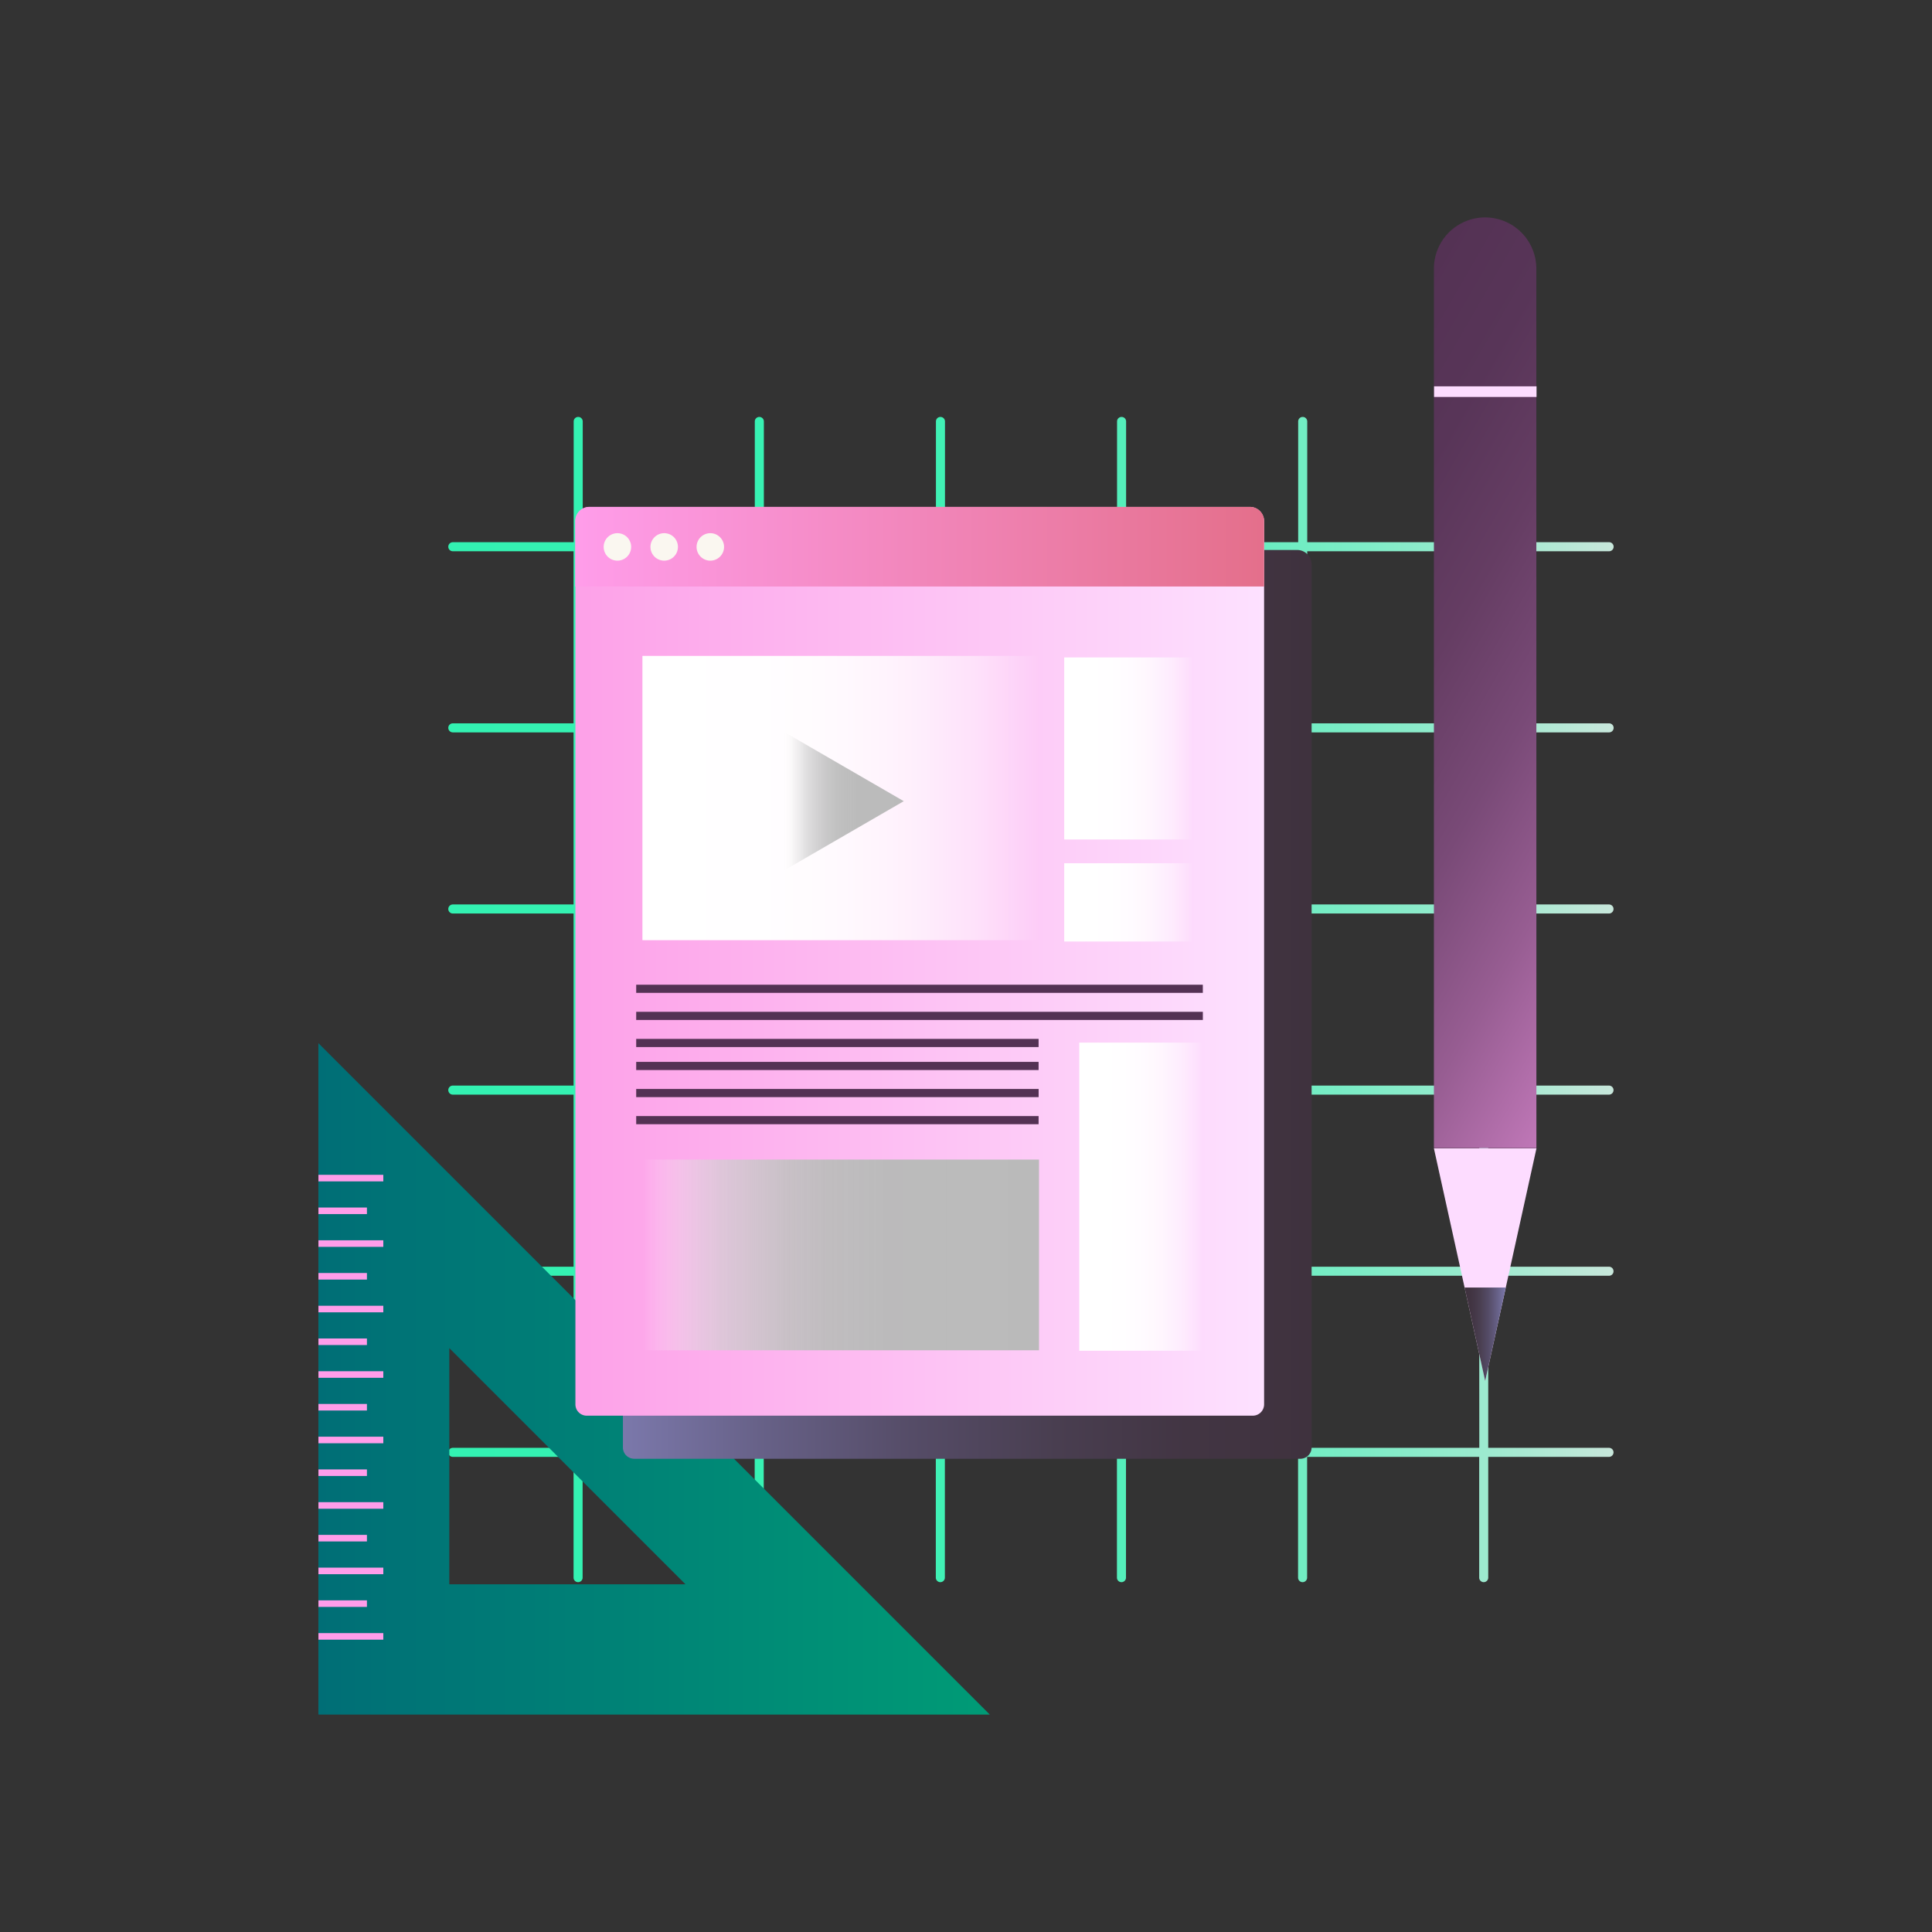 <svg xmlns="http://www.w3.org/2000/svg" xmlns:xlink="http://www.w3.org/1999/xlink" viewBox="0 0 512 512"><rect x="0" y="0" width="512" height="512" fill="#333333" stroke="none"/><defs><linearGradient id="linear-gradient" x1="427.63" y1="264.89" x2="118.83" y2="264.89" gradientUnits="userSpaceOnUse"><stop offset="0" stop-color="#c8e7db"/><stop offset="0.1" stop-color="#a0ead0"/><stop offset="0.21" stop-color="#7fecc7"/><stop offset="0.33" stop-color="#63eebf"/><stop offset="0.46" stop-color="#4ef0b9"/><stop offset="0.59" stop-color="#3ff1b5"/><stop offset="0.76" stop-color="#36f2b3"/><stop offset="1" stop-color="#33f2b2"/></linearGradient><linearGradient id="New_Gradient_Swatch_6" x1="455.93" y1="219.81" x2="333.07" y2="148.87" gradientUnits="userSpaceOnUse"><stop offset="0" stop-color="#bf77b7"/><stop offset="0.02" stop-color="#bc75b4"/><stop offset="0.22" stop-color="#975d92"/><stop offset="0.42" stop-color="#794a77"/><stop offset="0.62" stop-color="#653d63"/><stop offset="0.81" stop-color="#583558"/><stop offset="1" stop-color="#543254"/></linearGradient><linearGradient id="linear-gradient-2" x1="399.05" y1="353.58" x2="388.13" y2="353.58" gradientUnits="userSpaceOnUse"><stop offset="0" stop-color="#7b78ab"/><stop offset="0.21" stop-color="#666086"/><stop offset="0.42" stop-color="#554c67"/><stop offset="0.63" stop-color="#493e50"/><stop offset="0.82" stop-color="#423543"/><stop offset="1" stop-color="#3f323e"/></linearGradient><linearGradient id="linear-gradient-3" x1="84.38" y1="365.41" x2="262.31" y2="365.41" gradientUnits="userSpaceOnUse"><stop offset="0" stop-color="#006e76"/><stop offset="1" stop-color="#009b76"/></linearGradient><linearGradient id="linear-gradient-4" x1="165.03" y1="266.21" x2="347.59" y2="266.21" xlink:href="#linear-gradient-2"/><linearGradient id="linear-gradient-5" x1="152.44" y1="254.79" x2="335" y2="254.79" gradientUnits="userSpaceOnUse"><stop offset="0" stop-color="#fda1e8"/><stop offset="1" stop-color="#fde1ff"/></linearGradient><linearGradient id="linear-gradient-6" x1="152.44" y1="144.88" x2="335" y2="144.88" gradientUnits="userSpaceOnUse"><stop offset="0" stop-color="#ff9dea"/><stop offset="1" stop-color="#e46f8b"/></linearGradient><linearGradient id="linear-gradient-7" x1="316.25" y1="239.14" x2="282.03" y2="239.14" gradientUnits="userSpaceOnUse"><stop offset="0" stop-color="#fff" stop-opacity="0"/><stop offset="0.04" stop-color="#fff" stop-opacity="0.13"/><stop offset="0.1" stop-color="#fff" stop-opacity="0.31"/><stop offset="0.16" stop-color="#fff" stop-opacity="0.48"/><stop offset="0.24" stop-color="#fff" stop-opacity="0.62"/><stop offset="0.31" stop-color="#fff" stop-opacity="0.74"/><stop offset="0.39" stop-color="#fff" stop-opacity="0.83"/><stop offset="0.49" stop-color="#fff" stop-opacity="0.91"/><stop offset="0.59" stop-color="#fff" stop-opacity="0.96"/><stop offset="0.73" stop-color="#fff" stop-opacity="0.99"/><stop offset="1" stop-color="#fff"/></linearGradient><linearGradient id="linear-gradient-8" x1="316.25" y1="198.35" x2="282.03" y2="198.35" xlink:href="#linear-gradient-7"/><linearGradient id="linear-gradient-9" x1="318.75" y1="317.13" x2="286.01" y2="317.13" xlink:href="#linear-gradient-7"/><linearGradient id="linear-gradient-10" x1="275.35" y1="211.49" x2="170.25" y2="211.49" xlink:href="#linear-gradient-7"/><linearGradient id="linear-gradient-11" x1="170.25" y1="332.56" x2="275.35" y2="332.56" gradientUnits="userSpaceOnUse"><stop offset="0" stop-color="#fff" stop-opacity="0"/><stop offset="0.04" stop-color="#f4f4f4" stop-opacity="0.16"/><stop offset="0.09" stop-color="#e6e6e6" stop-opacity="0.36"/><stop offset="0.14" stop-color="#dadada" stop-opacity="0.53"/><stop offset="0.2" stop-color="#d0d0d0" stop-opacity="0.68"/><stop offset="0.28" stop-color="#c8c8c8" stop-opacity="0.8"/><stop offset="0.36" stop-color="#c2c2c2" stop-opacity="0.89"/><stop offset="0.46" stop-color="#bdbdbd" stop-opacity="0.95"/><stop offset="0.6" stop-color="#bbb" stop-opacity="0.99"/><stop offset="1" stop-color="#bababa"/></linearGradient><linearGradient id="linear-gradient-12" x1="207.48" y1="212.32" x2="239.51" y2="212.32" xlink:href="#linear-gradient-11"/></defs><title>UIUX_design</title><g id="UIUX_design"><path d="M426.43,194.09a1.2,1.2,0,1,0,0-2.4h-32v-45.6h32a1.2,1.2,0,0,0,0-2.4h-32v-32a1.2,1.2,0,0,0-2.4,0v32h-45.6v-32a1.2,1.2,0,0,0-2.4,0v32h-45.6v-32a1.2,1.2,0,0,0-2.4,0v32h-45.6v-32a1.2,1.2,0,0,0-2.4,0v32h-45.6v-32a1.2,1.2,0,0,0-2.4,0v32h-45.6v-32a1.2,1.2,0,0,0-2.4,0v32H120a1.2,1.2,0,1,0,0,2.4h32v45.6H120a1.2,1.2,0,1,0,0,2.4h32v45.6H120a1.2,1.2,0,1,0,0,2.4h32v45.6H120a1.2,1.2,0,0,0,0,2.4h32v45.6H120a1.2,1.2,0,0,0,0,2.4h32v45.6H120a1.2,1.2,0,0,0,0,2.4h32v32a1.2,1.2,0,0,0,2.4,0v-32H200v32a1.2,1.2,0,0,0,2.4,0v-32H248v32a1.2,1.2,0,0,0,2.4,0v-32H296v32a1.2,1.2,0,1,0,2.4,0v-32H344v32a1.2,1.2,0,1,0,2.4,0v-32H392v32a1.2,1.2,0,1,0,2.4,0v-32h32a1.2,1.2,0,0,0,0-2.4h-32v-45.6h32a1.2,1.2,0,0,0,0-2.4h-32v-45.6h32a1.2,1.2,0,0,0,0-2.4h-32v-45.6h32a1.2,1.2,0,1,0,0-2.4h-32v-45.6Zm-34.4-48v45.6h-45.6v-45.6Zm-48,0v45.6h-45.6v-45.6Zm-93.6,93.6v-45.6H296v45.6Zm45.6,2.4v45.6h-45.6v-45.6Zm-48-2.4h-45.6v-45.6H248Zm0,2.4v45.6h-45.6v-45.6Zm0,48v45.6h-45.6v-45.6Zm2.4,0H296v45.6h-45.6Zm48,0H344v45.6h-45.6Zm0-2.4v-45.6H344v45.6Zm0-48v-45.6H344v45.6Zm-2.4-93.6v45.6h-45.6v-45.6Zm-48,0v45.6h-45.6v-45.6Zm-93.6,0H200v45.6h-45.6Zm0,48H200v45.6h-45.6Zm0,48H200v45.6h-45.6Zm0,48H200v45.6h-45.6Zm0,93.6v-45.6H200v45.6Zm48,0v-45.6H248v45.6Zm48,0v-45.6H296v45.6Zm48,0v-45.6H344v45.6Zm93.6,0h-45.6v-45.6H392Zm0-48h-45.6v-45.6H392Zm0-48h-45.6v-45.6H392Zm0-48h-45.6v-45.6H392Z" style="fill:url(#linear-gradient)"/><path d="M407.16,304.27H380V71.19a13.57,13.57,0,0,1,13.57-13.57h0a13.57,13.57,0,0,1,13.57,13.57Z" style="fill:url(#New_Gradient_Swatch_6)"/><polygon points="407.18 304.33 393.59 365.96 380 304.33 407.18 304.33" style="fill:#fddcff"/><polygon points="388.13 341.21 393.59 365.96 399.05 341.21 388.13 341.21" style="fill:url(#linear-gradient-2)"/><rect x="380.04" y="102.38" width="27.16" height="2.82" style="fill:#fddcff"/><path d="M84.38,276.45V454.38H262.31Zm34.69,80.81,62.6,62.6h-62.6Z" style="fill:url(#linear-gradient-3)"/><rect x="84.39" y="432.79" width="17.19" height="1.74" style="fill:#ff9dea"/><rect x="84.39" y="424.11" width="12.85" height="1.74" style="fill:#ff9dea"/><rect x="84.39" y="415.44" width="17.19" height="1.74" style="fill:#ff9dea"/><rect x="84.39" y="406.76" width="12.85" height="1.74" style="fill:#ff9dea"/><rect x="84.39" y="398.09" width="17.19" height="1.74" style="fill:#ff9dea"/><rect x="84.39" y="389.41" width="12.85" height="1.74" style="fill:#ff9dea"/><rect x="84.39" y="380.74" width="17.19" height="1.74" style="fill:#ff9dea"/><rect x="84.39" y="372.06" width="12.85" height="1.74" style="fill:#ff9dea"/><rect x="84.39" y="363.39" width="17.19" height="1.74" style="fill:#ff9dea"/><rect x="84.39" y="354.71" width="12.85" height="1.74" style="fill:#ff9dea"/><rect x="84.39" y="346.04" width="17.19" height="1.74" style="fill:#ff9dea"/><rect x="84.39" y="337.36" width="12.85" height="1.74" style="fill:#ff9dea"/><rect x="84.39" y="328.69" width="17.19" height="1.74" style="fill:#ff9dea"/><rect x="84.39" y="320.01" width="12.85" height="1.74" style="fill:#ff9dea"/><rect x="84.39" y="311.34" width="17.19" height="1.74" style="fill:#ff9dea"/><path d="M165.83,145.75H343.75a3.84,3.84,0,0,1,3.84,3.84v234a3,3,0,0,1-3,3H168.08a3,3,0,0,1-3-3V146.54A.79.79,0,0,1,165.83,145.75Z" style="fill:url(#linear-gradient-4)"/><path d="M156.28,134.33H331.16a3.84,3.84,0,0,1,3.84,3.84v234a3,3,0,0,1-3,3H155.49a3,3,0,0,1-3-3v-234A3.84,3.84,0,0,1,156.28,134.33Z" style="fill:url(#linear-gradient-5)"/><path d="M156.17,134.33H331.28a3.72,3.72,0,0,1,3.72,3.72v17.38a0,0,0,0,1,0,0H152.44a0,0,0,0,1,0,0V138.05A3.72,3.72,0,0,1,156.17,134.33Z" style="fill:url(#linear-gradient-6)"/><rect x="282.03" y="228.77" width="34.22" height="20.74" style="fill:url(#linear-gradient-7)"/><rect x="282.03" y="174.23" width="34.22" height="48.24" style="fill:url(#linear-gradient-8)"/><rect x="286.01" y="276.3" width="32.74" height="81.66" style="fill:url(#linear-gradient-9)"/><path d="M167.26,144.93a3.64,3.64,0,1,1-3.63-3.63A3.63,3.63,0,0,1,167.26,144.93Z" style="fill:#faf7f0"/><rect x="170.25" y="173.82" width="105.1" height="75.34" style="fill:url(#linear-gradient-10)"/><rect x="170.25" y="307.3" width="105.1" height="50.54" style="fill:url(#linear-gradient-11)"/><path d="M179.66,144.93A3.64,3.64,0,1,1,176,141.3,3.63,3.63,0,0,1,179.66,144.93Z" style="fill:#faf7f0"/><path d="M191.88,144.93a3.64,3.64,0,1,1-3.64-3.63A3.64,3.64,0,0,1,191.88,144.93Z" style="fill:#faf7f0"/><rect x="168.6" y="260.96" width="150.16" height="2.16" style="fill:#543254"/><rect x="168.6" y="268.14" width="150.17" height="2.16" style="fill:#543254"/><rect x="168.6" y="275.32" width="106.64" height="2.16" style="fill:#543254"/><rect x="168.6" y="281.41" width="106.64" height="2.16" style="fill:#543254"/><rect x="168.6" y="288.59" width="106.65" height="2.16" style="fill:#543254"/><rect x="168.6" y="295.77" width="106.64" height="2.16" style="fill:#543254"/><polygon points="207.48 193.79 239.51 212.32 207.48 230.85 207.48 193.79" style="fill:url(#linear-gradient-12)"/></g></svg>